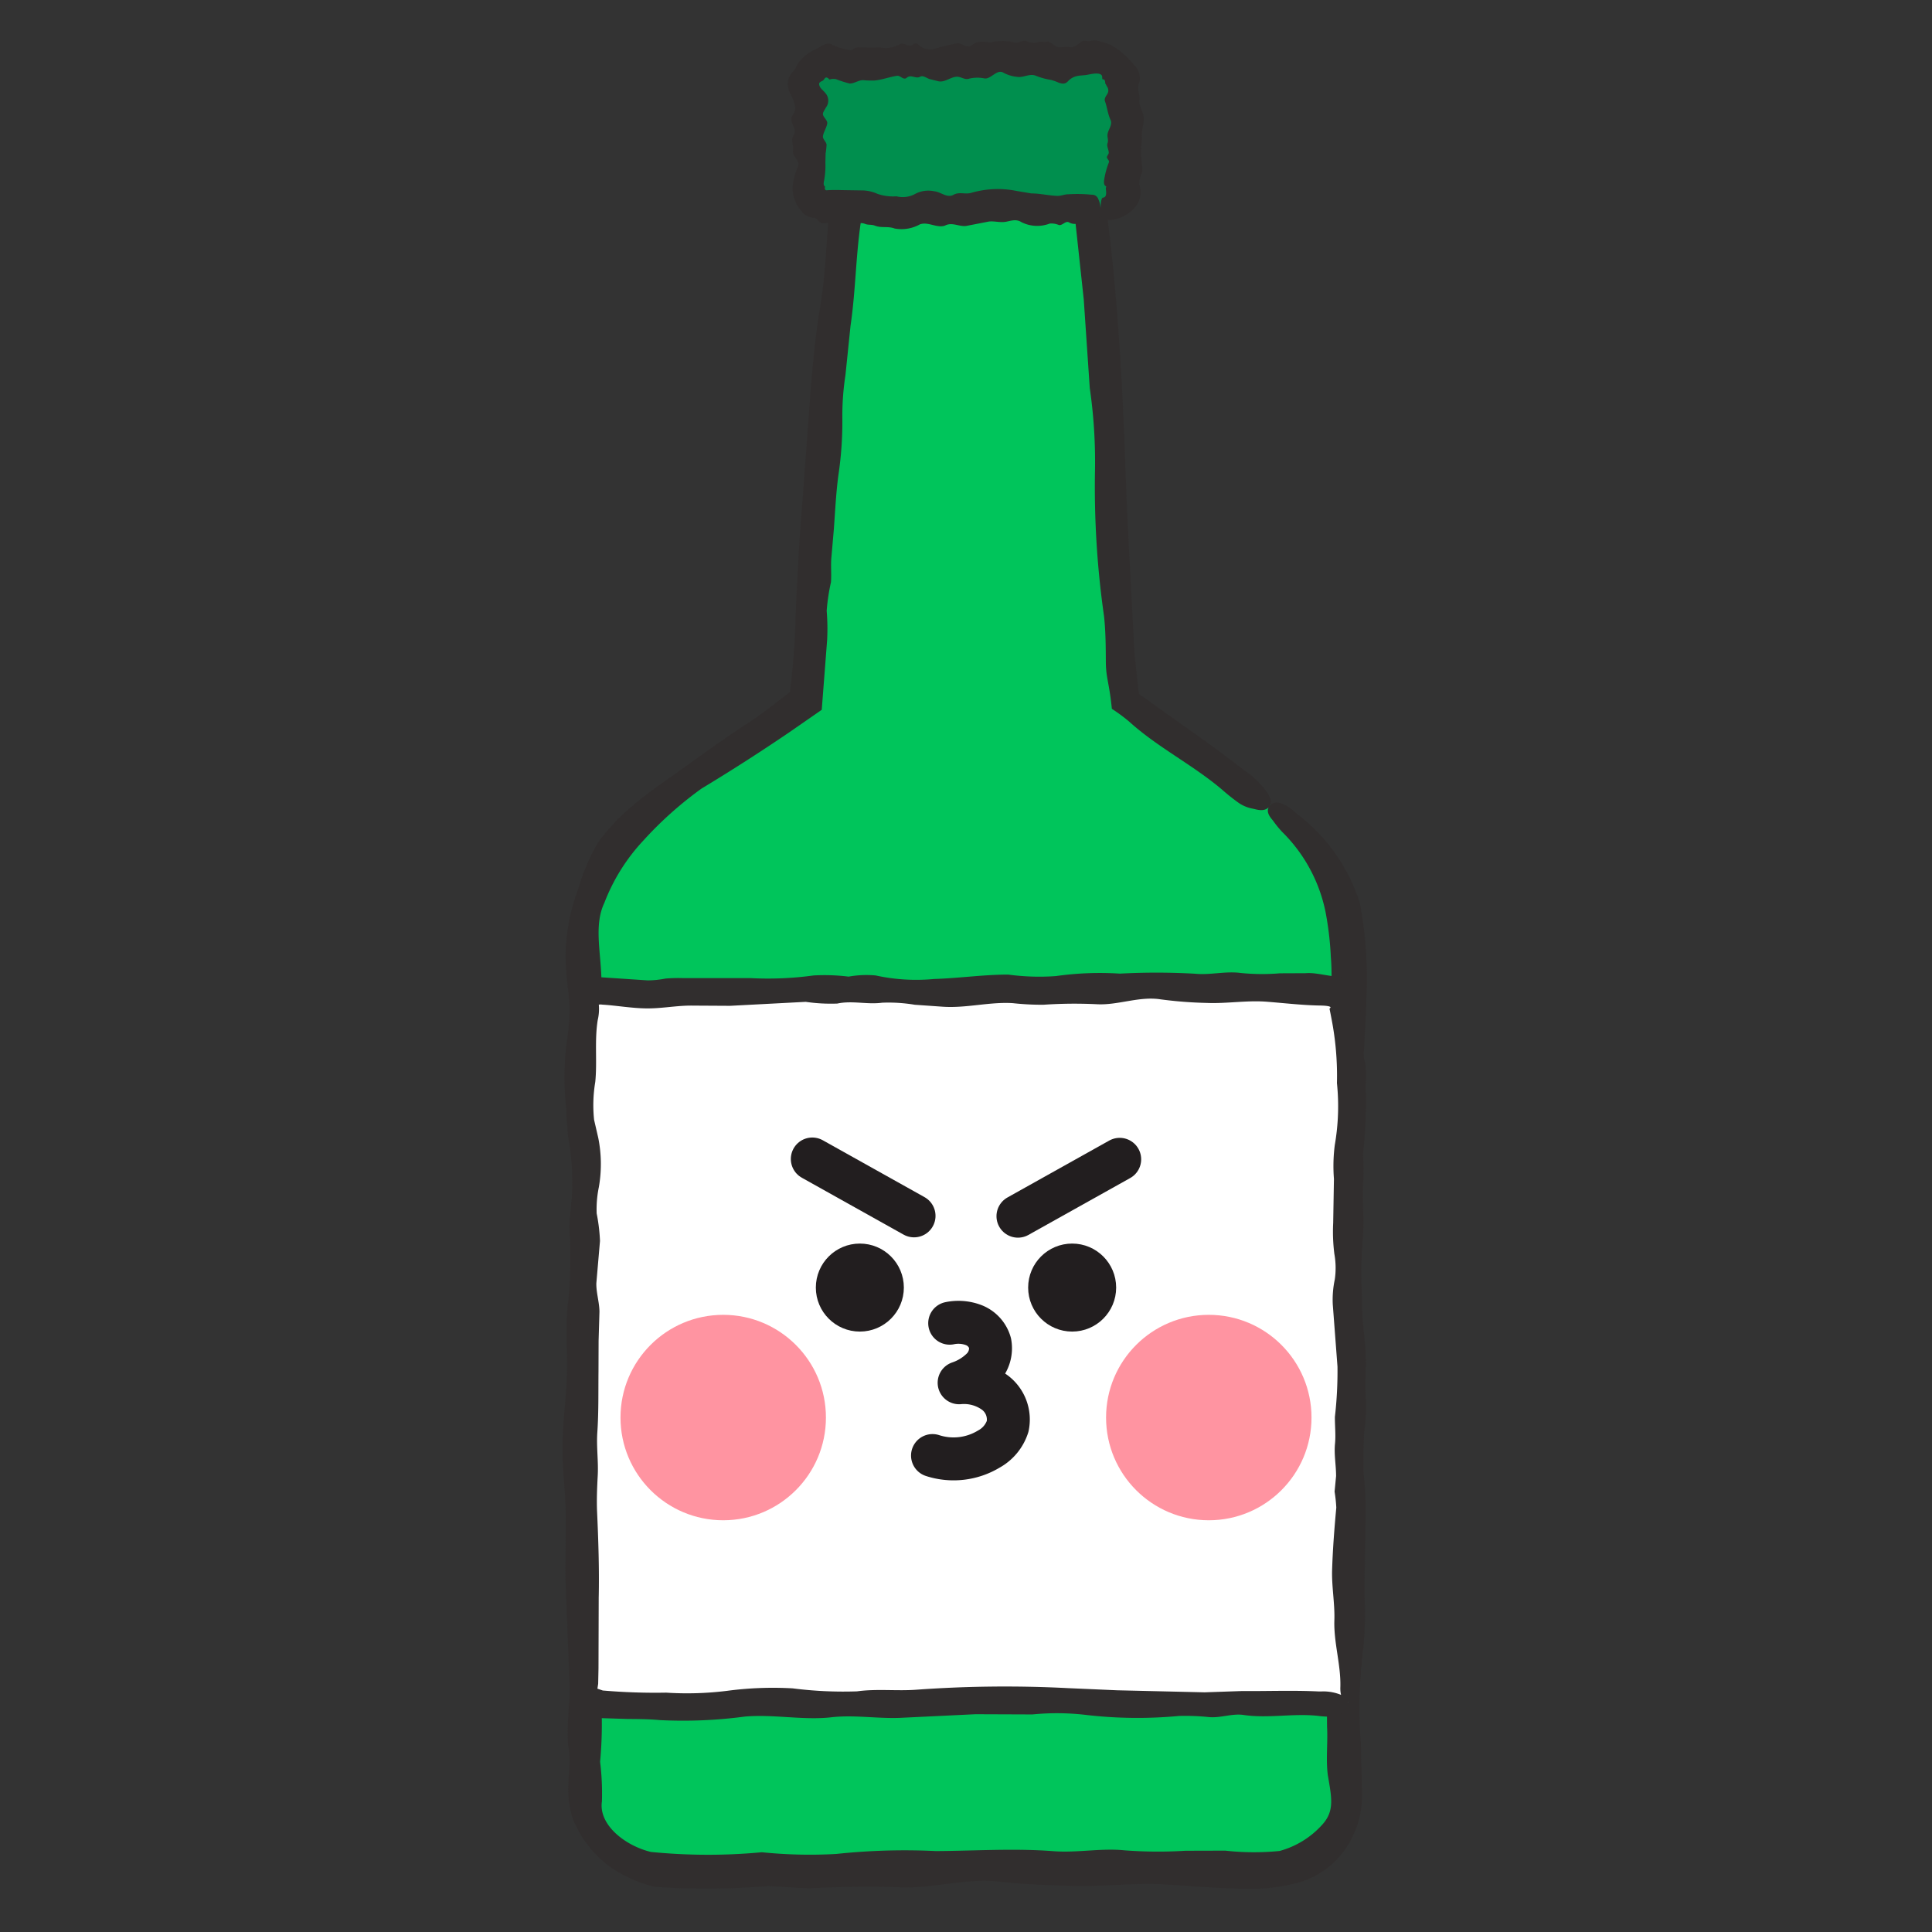 <svg id="레이어_1" data-name="레이어 1" xmlns="http://www.w3.org/2000/svg" viewBox="0 0 18 18"><rect x="0" y="0" width="18" height="18" fill="#333333" stroke="none"/><defs><style>.cls-1{fill:#00c55b;}.cls-2{fill:#312e2e;}.cls-3{fill:#008f4e;}.cls-4{fill:#fff;}.cls-5{fill:#ff94a1;}.cls-6{fill:none;stroke-width:0.4px;}.cls-6,.cls-7{stroke:#221e1f;stroke-linecap:round;stroke-linejoin:round;}.cls-7{fill:#221e1f;stroke-width:0.158px;}</style></defs><path class="cls-1" d="M11.837,7.499,10.492,6.531l-.373-5.278H7.881L7.508,6.531l-1.345.968A1.564,1.564,0,0,0,5.444,8.747V16.734c0,.383.432.694.964.694h5.184c.532,0,.964-.311.964-.694V8.747A1.564,1.564,0,0,0,11.837,7.499Z"/><path class="cls-2" d="M7.16,17.572c.149.006.298.025.447.018.258-.011.516-.018.772-.006.313.014.619-.09.934-.053.215.025.445.032.665.039.293.01.585-.031.877-.013.241.014.508.039.751.04a1.639,1.639,0,0,0,.456-.049.79.79,0,0,0,.441-.279.875.875,0,0,0,.187-.551l-.011-.473a4.33,4.33,0,0,1,.023-.899,3.141,3.141,0,0,0,.01-.493l.009-.64a3.364,3.364,0,0,0-.013-.452,1.515,1.515,0,0,1-.005-.37,1.864,1.864,0,0,0,.022-.36l-.052-.906c-.021-.245.027-.487.029-.729.001-.128-.01-.263-.001-.389.011-.157-.011-.314-.011-.471l.017-.226c-.001-.078-.024-.155-.019-.232.021-.3.039-.602.046-.902a3.78,3.78,0,0,0-.065-.765,1.681,1.681,0,0,0-.589-.831c-.03-.033-.182-.161-.252-.071-.044.057.016.115.034.139a.96.96,0,0,0,.083.102,1.454,1.454,0,0,1,.404.743,2.919,2.919,0,0,1,.05.422c.025.294-.028.591-.021.885.01.434.017.864.007,1.298l-.002.255c.003.332-.029.671-.015,1.003.011.251.045.502.037.751-.009.276.034.552-.003.83a3.114,3.114,0,0,0,.008.53,6.344,6.344,0,0,1-.005.638,9.041,9.041,0,0,0-.041.985c.008.15-.012.3.007.449.036.211.064.334-.052.461a.825.825,0,0,1-.397.245,2.403,2.403,0,0,1-.506-.003l-.37.001a4.128,4.128,0,0,1-.57-.004c-.218-.022-.441.025-.662.008-.364-.028-.729-.003-1.093-.001a6.015,6.015,0,0,0-.931.027,4.417,4.417,0,0,1-.692-.016,5.377,5.377,0,0,1-1.034-.003c-.237-.057-.489-.251-.456-.471a2.417,2.417,0,0,0-.017-.369,3.755,3.755,0,0,0,.013-.507,6.462,6.462,0,0,1-.03-.914l.001-.971c0-.089.003-.179-.005-.268a1.772,1.772,0,0,1-.02-.261c.019-.301.015-.602.055-.902.022-.167-.024-.337-.017-.505l.005-.521a2.669,2.669,0,0,1,.018-.412,2.253,2.253,0,0,0,.017-.518l-.011-.192A4.873,4.873,0,0,1,5.589,9.333c.058-.322-.084-.659.042-.922A1.781,1.781,0,0,1,5.996,7.829a3.45,3.45,0,0,1,.54-.482q.419-.253.823-.528l.297-.206.05-.647A2.035,2.035,0,0,0,7.702,5.691a1.831,1.831,0,0,1,.04-.267c.006-.081-.004-.162.005-.243l.022-.253c.012-.167.02-.334.042-.5a3.343,3.343,0,0,0,.037-.521,2.494,2.494,0,0,1,.029-.413l.047-.457c.048-.328.048-.633.095-.961.019-.134.031-.269.038-.404l.007-.203c-.002-.024-.006-.015-.01-.03.009-.005-.006-.01.036-.015l.209-.015c.395-.026.79.034,1.183.014l.053-.004a2.189,2.189,0,0,1,.432-.003.301.301,0,0,0-.003.064l.015.214c.039.362.079.735.118,1.095l.056.826a4.759,4.759,0,0,1,.049.755,8.509,8.509,0,0,0,.084,1.371c.016.145.016.292.017.437.003.146.032.186.056.426a1.585,1.585,0,0,1,.16.118c.267.242.594.403.868.636a1.891,1.891,0,0,0,.159.126.341.341,0,0,0,.125.05c.034.007.094.029.139-.004.063-.046.011-.124-.007-.151a.87.87,0,0,0-.221-.21L11.557,7.15c-.294-.229-.603-.437-.904-.656l-.043-.029-.04-.374-.067-1.268-.027-.713c-.029-.729-.075-1.457-.171-2.182-.015-.114-.023-.228-.03-.342l-.034-.464-.312.013a7.634,7.634,0,0,1-.934-.033,7.01,7.01,0,0,0-.967.027l-.249.016L7.757,1.607,7.726,1.965c-.029.315-.035.605-.088.918-.043.252-.065.506-.086.76L7.477,4.663c-.036.415-.055.831-.071,1.247-.006.17-.026.366-.044.518l-.003.02-.157.121c-.072.055-.144.109-.22.159-.249.16-.486.337-.727.507-.118.085-.245.17-.369.279a1.841,1.841,0,0,0-.315.337,1.88,1.88,0,0,0-.18.419,1.863,1.863,0,0,0-.122.651,3.404,3.404,0,0,0,.037.399,2.092,2.092,0,0,1-.024.379,2.551,2.551,0,0,0,.005.717l.046.264a2.693,2.693,0,0,1-.013.55c-.022.293.01.606-.027.899-.028.228-.003.459-.011.688-.008.218-.04.441-.042.661-.002.223.033.445.031.668l-.003.547L5.31,15.791a3.302,3.302,0,0,0-.019.458c.051.234-.048.394.045.694a1.038,1.038,0,0,0,.344.448,1.258,1.258,0,0,0,.424.189A7.102,7.102,0,0,0,7.16,17.572Z"/><rect class="cls-3" x="7.53" y="0.573" width="2.936" height="1.36" rx="0.211"/><path class="cls-2" d="M8.935.717c.029.006.057.025.086.018A.327.327,0,0,1,9.169.73c.06.014.119-.09.179-.053A.337.337,0,0,0,9.476.716c.056.01.112-.031.168-.013a.649.649,0,0,0,.144.041.405.405,0,0,1,.077.027c.028.008.056.017.084-.013.06-.064.121-.05.181-.061.047-.01.142-.03.139.025 0.0.029.012.012.019.02A.048.048,0,0,1,10.297.77c0.0.013-.003-.004.015.034A.062.062,0,0,1,10.317.875c-.015.023-.031.046-.022.069.021.058.025.116.052.174.021.047-.027.093-.029.14-.001.025.01.05.001.075-.011.03.011.06.011.09,0,.014-.018.029-.017.043.001.015.024.03.019.045a.75.75,0,0,0-.046.173c-.005.063.03.041.018.064-.008.003.021.086-.025.093-.006.001-.022-.006-.026.106-.002.072.023.081.033.088a.073.073,0,0,0,.044.016.34.34,0,0,0,.267-.15.218.218,0,0,0,.024-.158c-.024-.075.028-.118.022-.179a1.012,1.012,0,0,1-.007-.249.229.229,0,0,0,.002-.049c-.003-.064.029-.129.015-.192-.011-.048-.045-.096-.037-.144.009-.057-.033-.096.002-.169A.181.181,0,0,0,10.56.599a.748.748,0,0,0-.149-.141.38.38,0,0,0-.156-.07.169.169,0,0,0-.095-.007c-.029.008-.058-.012-.086.007-.037.031-.074.059-.111.052-.035-.007-.071.004-.106-.001C9.821.433,9.786.378,9.751.389c-.024.007-.047-.004-.071.001A.157.157,0,0,1,9.571.386C9.529.364,9.486.411,9.444.394a.489.489,0,0,0-.209-.001c-.059.002-.119-.023-.179.027C9.012.456,8.967.403,8.923.403A1.838,1.838,0,0,0,8.717.452.155.155,0,0,1,8.554.413c-.025-.027-.05.013-.075.013C8.446.426,8.414.391,8.381.413a.255.255,0,0,1-.175.03L8.02.442A.115.115,0,0,0,7.968.447c-.017.007-.033.025-.05.02a.55.55,0,0,1-.173-.055C7.693.388,7.637.446,7.591.462a.403.403,0,0,0-.134.101c-.034.031-.038.079-.078.114a.153.153,0,0,0-.033.146.107.107,0,0,0,.011.037c.033.071.08.142.028.213-.045.062.05.124.009.186-.032.048.004.097-.006.146-.01.048.068.095.048.143A.634.634,0,0,0,7.384,1.743a.332.332,0,0,0,.113.255.142.142,0,0,0,.086.031c.03.001.044.042.074.05.027.007.054-.007.08-.003a.228.228,0,0,0,.05.005.308.308,0,0,1,.096.007.128.128,0,0,0,.1 0.0.096.096,0,0,1,.079-.001c.029.011.059.003.088.015.063.025.122.003.185.027a.351.351,0,0,0,.236-.039c.076-.026.151.034.227.014l.01-.004c.065-.032.13.014.194.005l.211-.041c.053-.006.106.012.159.002.049-.009.096-.028.145.004a.327.327,0,0,0,.263.013.173.173,0,0,1,.084.013c.032.01.064-.043.096-.024.069.04.138-.02.206.009a.078.078,0,0,0,.039.01c.008-.001.017-.013.025-.032a.191.191,0,0,0,.021-.084.215.215,0,0,0-.018-.119.061.061,0,0,0-.058-.042l-.006-0a1.316,1.316,0,0,0-.214-.004c-.035-.001-.069.016-.104.015-.082-.003-.162-.023-.243-.023l-.137-.023a.882.882,0,0,0-.42.017c-.056.018-.112-.012-.168.019-.06.033-.119-.028-.179-.033a.261.261,0,0,0-.182.027.24.24,0,0,1-.17.02.447.447,0,0,1-.177-.023.354.354,0,0,0-.146-.032l-.196-.003a1.258,1.258,0,0,0-.135.002c-.012-.003-.016-.017-.012-.028.004-.016-.02-.004-.009-.058a.755.755,0,0,0,.013-.17L7.692,1.43a.73.73,0,0,0,.009-.081c-.001-.026-.037-.053-.034-.079.005-.039.033-.078.04-.118.005-.026-.026-.051-.037-.076-.011-.024.012-.048.024-.073A.106.106,0,0,0,7.688.865c-.013-.017-.035-.034-.046-.051-.024-.044-.001-.049.018-.06.024-.008.023-.049.057-.024.02.023.009-.001.07.007A1.087,1.087,0,0,0,7.915.778c.043.002.085-.033.128-.031A.848.848,0,0,0,8.148.75c.07-.006.141-.034.211-.044.029-.004.059.044.088.019.042-.036.083.013.125-.01.029-.016.06.013.09.022l.077.019C8.806.775,8.87.702,8.935.717Z"/><rect class="cls-4" x="5.439" y="9.223" width="7.123" height="6.639"/><path class="cls-2" d="M9.434,9.346a2.506,2.506,0,0,0,.287.015,4.256,4.256,0,0,1,.495-.005c.2.012.397-.077.599-.045a3.876,3.876,0,0,0,.426.033c.188.008.375-.026.563-.011.154.012.327.032.481.035.119.001.116.017.108.023l-.001.001c-.006.018-.012-.035.012.093a2.772,2.772,0,0,1,.052.606,2.105,2.105,0,0,1-.02.576,1.528,1.528,0,0,0-.008.316l-.007.41a1.632,1.632,0,0,0,.011.29.739.739,0,0,1,.004.237.908.908,0,0,0-.019.231l.044.581a3.691,3.691,0,0,1-.024.468c-.001.082.009.169.001.25-.01.101.01.201.01.302l-.014.145a1.385,1.385,0,0,1,.016.149c-.018.193-.033.386-.039.579-.005.156.026.313.021.47-.007.206.06.41.056.615-.001.027-.008.148.087.152.061.002.07-.054.076-.073a.361.361,0,0,0,.019-.088l.041-.609a2,2,0,0,0-.016-.298c-.021-.188.024-.379.018-.567-.009-.279-.015-.554-.006-.833l.002-.164c-.003-.213.025-.43.013-.643-.009-.161-.038-.322-.031-.482a4.076,4.076,0,0,1,.002-.532,1.515,1.515,0,0,0-.007-.34,3.083,3.083,0,0,1,.004-.409,4.396,4.396,0,0,0,.035-.632c-.007-.096.01-.192-.006-.288a1.468,1.468,0,0,1-.044-.371L12.674,9.11,12.6,9.109c-.222-.004-.32-.051-.437-.042l-.238.001a2.002,2.002,0,0,1-.366-.003c-.14-.019-.283.021-.424.007a6.384,6.384,0,0,0-.701-.001,2.922,2.922,0,0,0-.597.023,2.149,2.149,0,0,1-.444-.014c-.23 0-.46.034-.69.041a1.767,1.767,0,0,1-.545-.033.941.941,0,0,0-.252.011,1.823,1.823,0,0,0-.325-.011,3.138,3.138,0,0,1-.586.025l-.623-0a1.486,1.486,0,0,0-.172.004.865.865,0,0,1-.167.017l-.703-.047L5.3,9.084a1.989,1.989,0,0,0,.006.277,1.247,1.247,0,0,1,.011.17l-.004.334a1.298,1.298,0,0,1-.015.264,1.098,1.098,0,0,0-.015.333l.009.123a2.37,2.37,0,0,1,.024.712c-.038.207.042.414.008.621a4.331,4.331,0,0,0-.005.488c-.008.16.058.318.041.478q-.033.313-.044.626l-.009.556a.998.998,0,0,0,.02.176.896.896,0,0,1-.018.173c-.001.052.013.103.01.155l-.004.163c0,.107.003.215-.006.322a1.622,1.622,0,0,0-0.0.335,1.216,1.216,0,0,1,.001.265l-.007.343.158.005.379.012c.102.001.204.001.31.011a4.347,4.347,0,0,0,.789-.033c.253-.022.507.029.759.011l.034-.003c.217-.027.434.012.65.004l.706-.034.531.002a2.311,2.311,0,0,1,.486.003,4.135,4.135,0,0,0,.881.011,2.166,2.166,0,0,1,.281.011c.107.009.213-.036.32-.02.23.034.46-.017.69.008a.924.924,0,0,0,.13.008.178.178,0,0,0,.084-.027.118.118,0,0,0,.071-.072.089.089,0,0,0-.06-.101.433.433,0,0,0-.194-.035l-.02-0c-.239-.012-.478-.002-.717-.004l-.348.012-.815-.019-.457-.02a11.448,11.448,0,0,0-1.404.014c-.187.015-.376-.01-.563.016a3.711,3.711,0,0,1-.599-.028,3.239,3.239,0,0,0-.61.023,3.019,3.019,0,0,1-.568.017,5.702,5.702,0,0,1-.591-.02l-.05-.017.007-.045.003-.144.002-.656c.006-.267-.003-.534-.015-.801-.005-.113-0-.228.006-.341.007-.133-.013-.266-.004-.399.013-.189.009-.379.011-.569l.001-.286.008-.272c-.001-.089-.031-.177-.029-.265l.034-.394a1.672,1.672,0,0,0-.031-.256,1.022,1.022,0,0,1,.02-.243,1.242,1.242,0,0,0-.005-.46l-.039-.169a1.309,1.309,0,0,1,.011-.353c.019-.188-.008-.389.023-.577a.444.444,0,0,0,.01-.143.09.09,0,0,1,.032-0c.115.006.276.034.412.035.143.002.285-.028.428-.026l.351.002.705-.037a1.605,1.605,0,0,0,.294.016c.139-.03.278.011.418-.008a1.483,1.483,0,0,1,.303.019L8.779,9.379C9.001,9.395,9.214,9.333,9.434,9.346Z"/><circle class="cls-5" cx="6.738" cy="13.207" r="0.957"/><circle class="cls-5" cx="11.262" cy="13.207" r="0.957"/><line class="cls-6" x1="9.484" y1="11.331" x2="10.432" y2="10.801"/><line class="cls-6" x1="8.516" y1="11.328" x2="7.568" y2="10.798"/><path class="cls-6" d="M8.848,12.328a.399.399,0,0,1,.227.019.252.252,0,0,1,.149.166.268.268,0,0,1-.072.236.557.557,0,0,1-.216.134.488.488,0,0,1,.334.092.314.314,0,0,1,.118.314.371.371,0,0,1-.176.212.635.635,0,0,1-.524.06"/><circle class="cls-7" cx="8.011" cy="11.996" r="0.331"/><circle class="cls-7" cx="9.989" cy="11.996" r="0.331"/></svg>